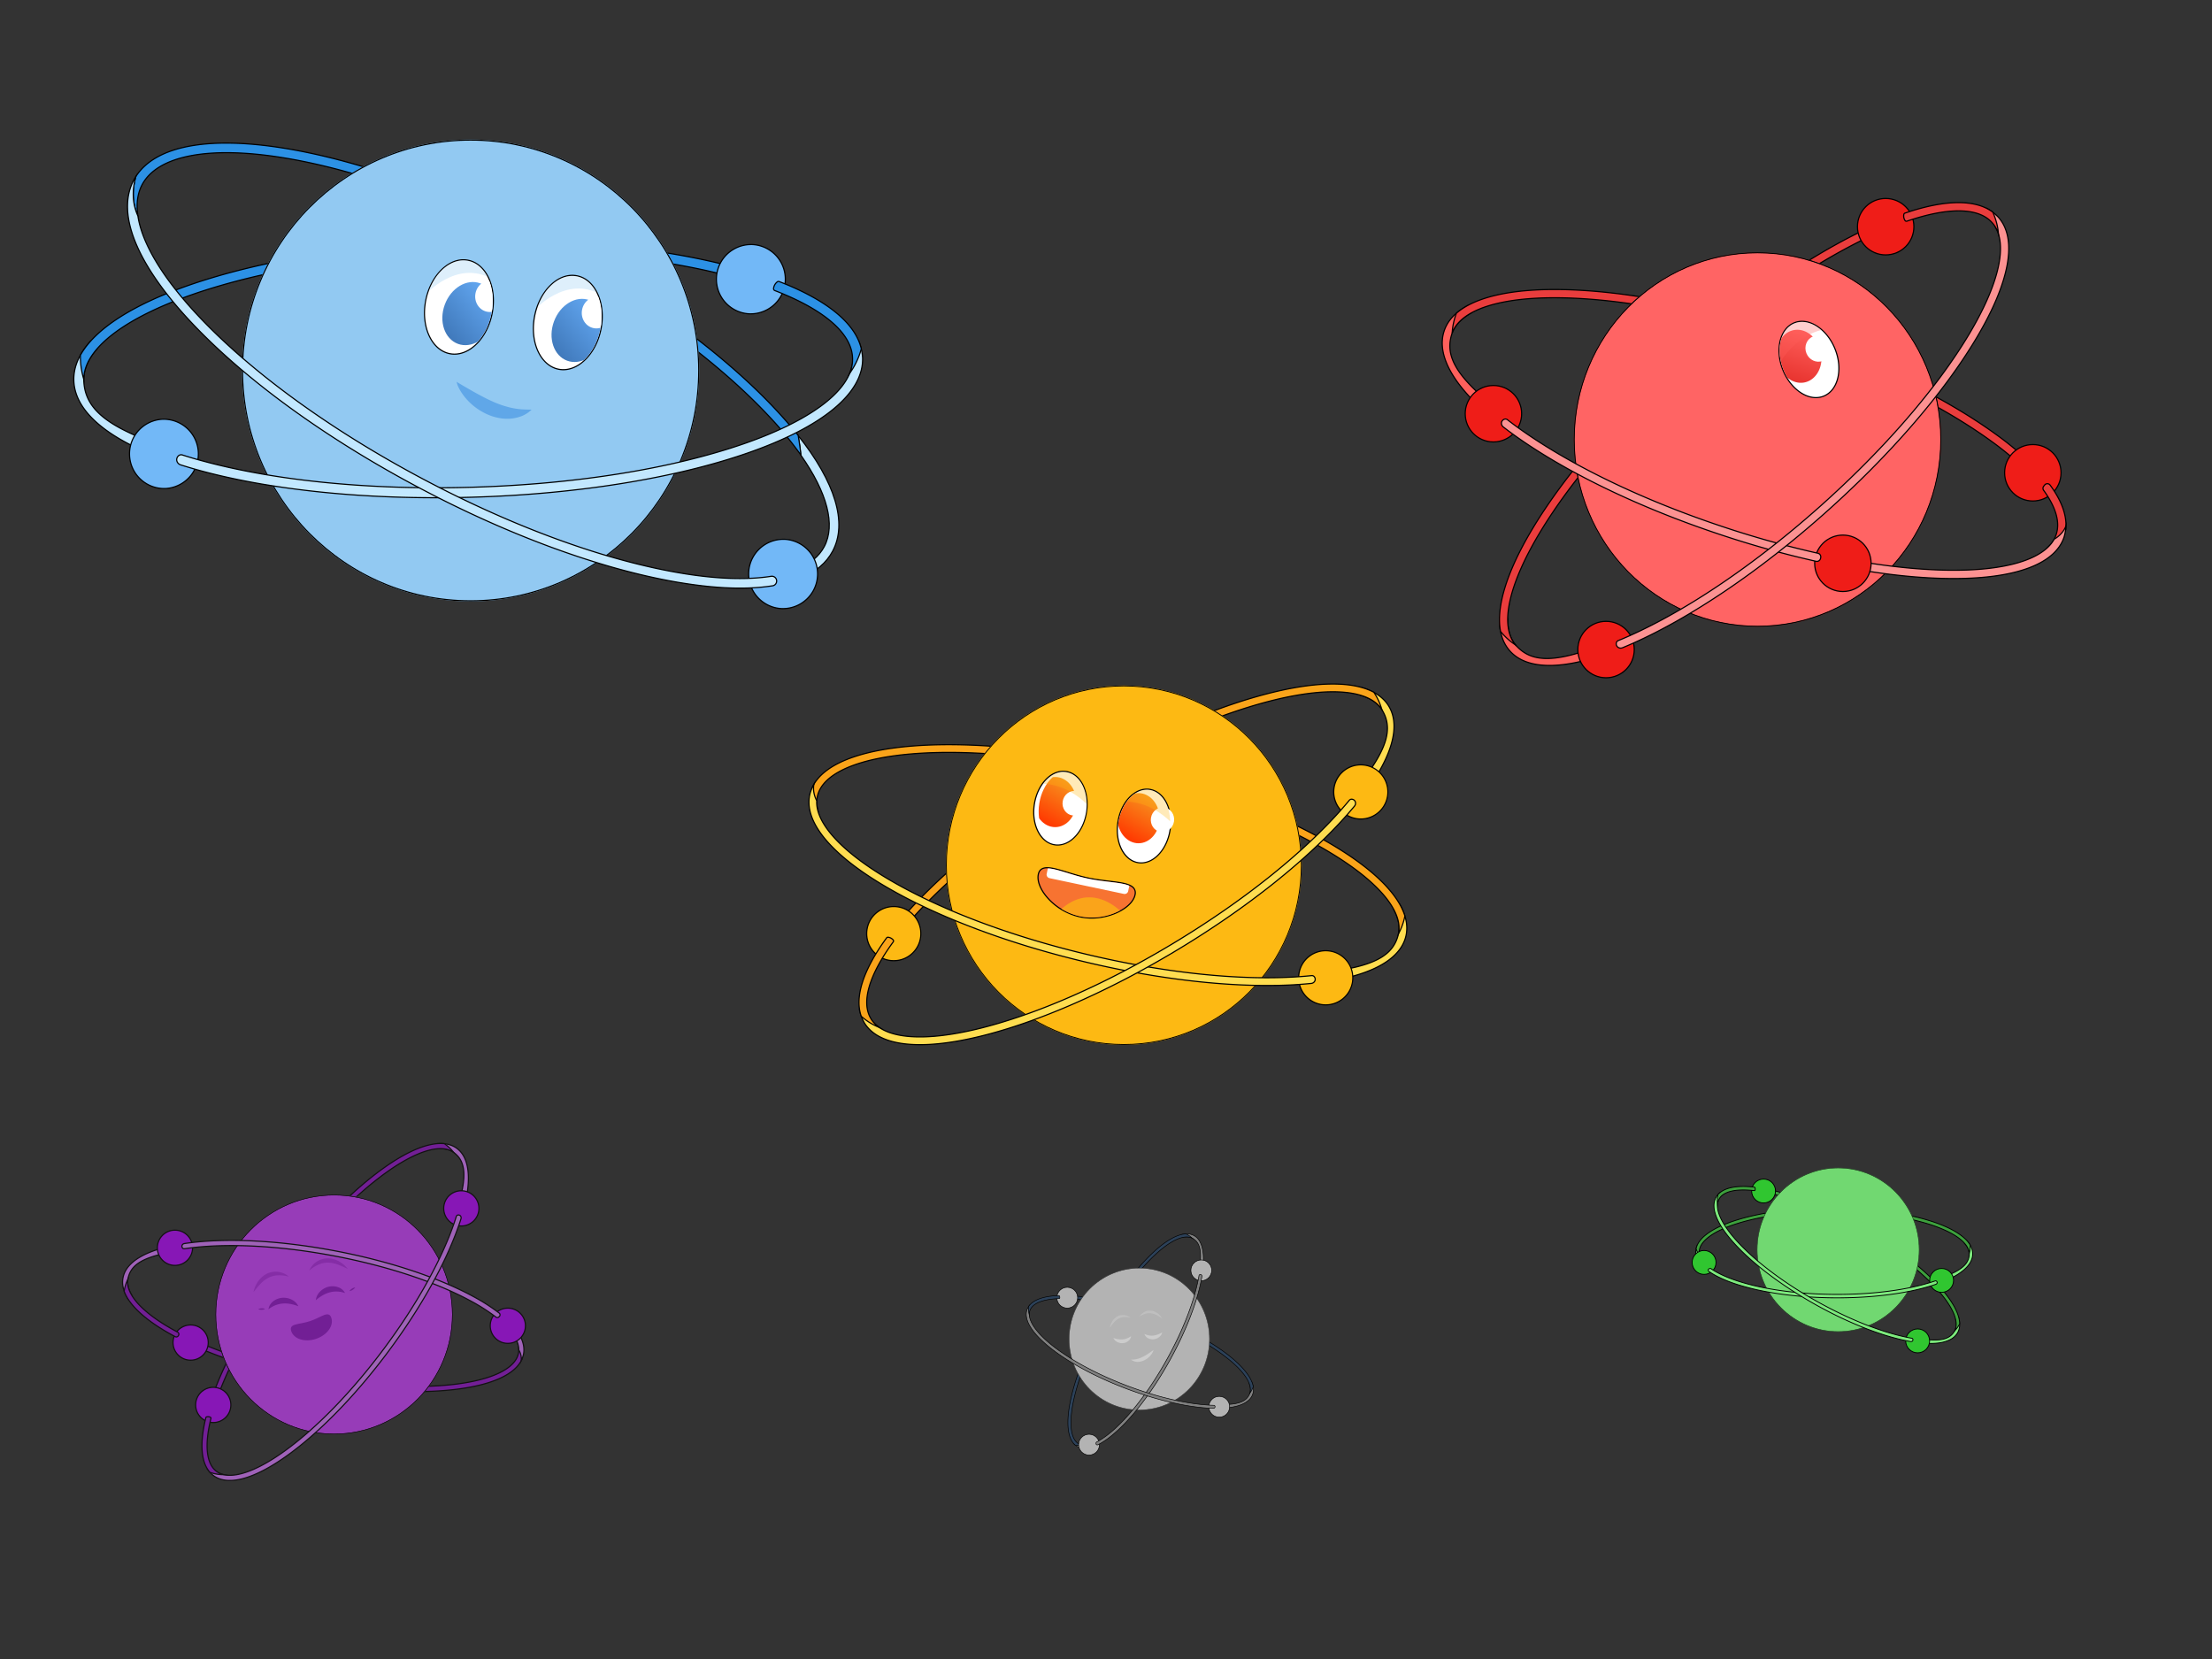 <svg xmlns="http://www.w3.org/2000/svg" xmlns:xlink="http://www.w3.org/1999/xlink" viewBox="0 0 1920 1440">
  <rect x="0" y="0" width="1920" height="1440" fill="#333333" stroke="none"/>
  <defs>
    <clipPath id="a">
      <ellipse cx="975.48" cy="751.01" rx="154.45" ry="155.98" fill="none"/>
    </clipPath>
    <clipPath id="b">
      <ellipse cx="992.99" cy="716.97" rx="31.69" ry="22.4" transform="translate(128.32 1584.39) rotate(-80.92)" fill="none"/>
    </clipPath>
    <linearGradient id="c" x1="977.75" y1="728.33" x2="998.7" y2="692.03" gradientUnits="userSpaceOnUse">
      <stop offset="0" stop-color="#ff3700"/>
      <stop offset="1" stop-color="#f7931e"/>
    </linearGradient>
    <clipPath id="d">
      <ellipse cx="920.49" cy="701.52" rx="31.69" ry="22.4" transform="matrix(0.16, -0.99, 0.99, 0.16, 82.52, 1499.79)" fill="none"/>
    </clipPath>
    <linearGradient id="e" x1="905.41" y1="714.33" x2="926.37" y2="678.03" xlink:href="#c"/>
    <clipPath id="f">
      <ellipse cx="1525.5" cy="381.51" rx="159.47" ry="162.47" fill="none"/>
    </clipPath>
    <linearGradient id="g" x1="964.21" y1="360.71" x2="999.41" y2="299.75" gradientTransform="translate(528 215.55) rotate(-12.75)" gradientUnits="userSpaceOnUse">
      <stop offset="0" stop-color="#db1b16"/>
      <stop offset="1" stop-color="#ff605c"/>
    </linearGradient>
    <clipPath id="h">
      <ellipse cx="1595.5" cy="1084.81" rx="70.49" ry="71.18" fill="none"/>
    </clipPath>
    <clipPath id="i">
      <ellipse cx="289.98" cy="1141.01" rx="102.97" ry="103.99" fill="none"/>
    </clipPath>
    <clipPath id="j">
      <ellipse cx="408.5" cy="321.55" rx="198.46" ry="200.43" fill="none"/>
    </clipPath>
    <clipPath id="k">
      <ellipse cx="398.35" cy="266.39" rx="40.82" ry="28.85" transform="translate(60.17 605.92) rotate(-78.89)" fill="none"/>
    </clipPath>
    <linearGradient id="l" x1="383.13" y1="303.15" x2="409.87" y2="256.84" gradientTransform="translate(687.19 -124.28) rotate(90)" gradientUnits="userSpaceOnUse">
      <stop offset="0" stop-color="#4079bb"/>
      <stop offset="1" stop-color="#63a8f2"/>
    </linearGradient>
    <clipPath id="m">
      <ellipse cx="492.85" cy="279.94" rx="40.82" ry="28.85" transform="translate(123.15 709.58) rotate(-78.89)" fill="none"/>
    </clipPath>
    <linearGradient id="n" x1="477.13" y1="284.15" x2="503.87" y2="237.84" gradientTransform="translate(762.97 -203.67) rotate(90)" xlink:href="#l"/>
    <clipPath id="o">
      <ellipse cx="425.5" cy="257.1" rx="13.78" ry="12.98" transform="translate(91.2 625.05) rotate(-78.89)" fill="none"/>
    </clipPath>
    <clipPath id="r">
      <ellipse cx="492.85" cy="279.94" rx="40.82" ry="28.85" transform="translate(123.15 709.58) rotate(-78.89)" fill="none"/>
    </clipPath>
    <clipPath id="s">
      <ellipse cx="988.91" cy="1162.3" rx="61.08" ry="61.69" fill="none"/>
    </clipPath>
  </defs>
  <title>landscape</title>
  <g style="isolation: isolate">
    <g>
      <g>
        <path d="M1180.88,603.44c8.82,2.6,15.21,6.92,18.83,12.92,9.5,15.73,5,33.83-21.26,66.54.89.21,3,3.18,3.53,4s-5.58,8.48-5.28,9.36a4.21,4.21,0,0,1,.22,2c29.77-36.36,39.92-66.42,28.54-85.28-4.69-7.76-12.75-13.18-23.83-16.22Z" fill="#ffdd50" stroke="#000" stroke-miterlimit="10"/>
        <path d="M1209.38,788.69c4.46,8,6,15.6,4.36,22.41-4.26,17.87-20.13,27.65-61.82,32.53.49.77-.1,4.37-.25,5.29s-9.93,2.13-10.33,3a4.4,4.4,0,0,1-1.22,1.55c46.72-5,75-19.35,80.15-40.78,2.1-8.82.16-18.34-5.61-28.28Z" fill="#ffdd50" stroke="#000" stroke-miterlimit="10"/>
        <path d="M791.05,798.09c34.14-38.79,85.85-80,145.61-116.07S1057,619.41,1107.23,607.3c47.88-11.54,81.4-8.33,92.21,8.61a53,53,0,0,0-6.93-15c-17.53-9.42-47.46-9.66-86.86-.15-50.88,12.28-112.12,39.09-172.45,75.49S820.6,754.36,786,793.65Z" fill="#faa41a" stroke="#000" stroke-miterlimit="10"/>
        <g>
          <path d="M775.79,833.83a23.46,23.46,0,0,1-23.13-27.57,23.47,23.47,0,1,1,23.13,27.57Z" fill="#fdb913"/>
          <path d="M775.75,787.38a23,23,0,1,1-13.14,4.15,22.93,22.93,0,0,1,13.14-4.15m0-1a24,24,0,1,0,19.67,10.24,23.84,23.84,0,0,0-19.67-10.24Z"/>
        </g>
        <path d="M705.06,683.45c9.21-19.83,40.54-32.55,89.43-36.07,52.2-3.76,118.7,3.18,187.24,19.53s131,40.2,175.88,67.12c34.76,20.86,55.93,42,61.82,61a53.43,53.43,0,0,1-5.57,15.53c4.18-19.65-17.48-45.45-59.7-70.8-44.3-26.6-106.1-50.15-174-66.35S846.51,650.36,795,654.07c-49.56,3.57-80.69,16.93-85.4,36.66a23.62,23.62,0,0,0-.21,10.52A51.58,51.58,0,0,1,705.06,683.45Z" fill="#faa41a" stroke="#000" stroke-miterlimit="10"/>
        <g>
          <path d="M1150.74,872.17a23.48,23.48,0,1,1,22.81-18,23.45,23.45,0,0,1-22.81,18Z" fill="#fdb913"/>
          <path d="M1150.7,825.72a23,23,0,1,1-22.33,17.64,22.92,22.92,0,0,1,22.33-17.64m0-1a24,24,0,1,0,5.58.66,23.89,23.89,0,0,0-5.58-.66Z"/>
        </g>
        <g clip-path="url(#a)">
          <ellipse cx="975.48" cy="751.01" rx="154.45" ry="155.98" fill="#fdb913"/>
          <ellipse cx="975.48" cy="751.01" rx="154.45" ry="155.98" fill="none" stroke="#000" stroke-miterlimit="10" stroke-width="1.49"/>
        </g>
        <path d="M708.91,695c-1,19.13,20.62,43.26,60.25,67,44.31,26.58,106.1,50.15,174,66.35s133.67,23.07,185.2,19.36c3.45-.25,6.82-.54,10.09-.88a2.61,2.61,0,0,1,2.47,1.15,3.4,3.4,0,0,1,.12,3.9,3.89,3.89,0,0,1-2.9,1.72c-3,.3-6.12.58-9.29.81-52.21,3.76-118.71-3.18-187.24-19.54s-131-40.19-175.89-67.12c-46-27.57-68.22-55.48-62.71-78.58a36.62,36.62,0,0,1,3.5-8.5S704.75,687.1,708.91,695Z" fill="#ffdd50" stroke="#000" stroke-miterlimit="10"/>
        <g>
          <path d="M1181.17,710.83a23.48,23.48,0,1,1,12.1-3.38,23.31,23.31,0,0,1-12.1,3.38Z" fill="#fdb913"/>
          <path d="M1181.12,664.38a23,23,0,1,1-11.84,3.31,22.95,22.95,0,0,1,11.84-3.31m0-1A24,24,0,1,0,1201.67,675a23.91,23.91,0,0,0-20.55-11.59Z"/>
        </g>
        <path d="M758.41,887.62c12.73,14.31,45,16.39,90,5.54,50.23-12.12,110.81-38.65,170.56-74.71s111.47-77.28,145.61-116.07q3.43-3.9,6.57-7.7a2.61,2.61,0,0,1,2.57-.92,3.41,3.41,0,0,1,2.82,2.7,3.88,3.88,0,0,1-.86,3.26c-1.94,2.34-4,4.7-6.06,7.09-34.58,39.29-86.85,81-147.18,117.38S900.83,887.41,850,899.69c-52.1,12.57-87.55,8.29-99.82-12a36.54,36.54,0,0,1-3.46-8.52S749.9,884.9,758.41,887.62Z" fill="#ffdd50" stroke="#000" stroke-miterlimit="10"/>
        <path d="M775.27,815.87a1.34,1.34,0,0,1,.06,1.68c-21,28.64-28,52.31-19.45,66.56a23.55,23.55,0,0,0,7.23,7.64,51.32,51.32,0,0,1-15.55-9.67c-5.94-16.66,1.71-40.17,22-68a1.3,1.3,0,0,1,1.14-.56A6.61,6.61,0,0,1,775.27,815.87Z" fill="#faa41a" stroke="#000" stroke-miterlimit="10"/>
        <g>
          <path d="M990.53,749a16.34,16.34,0,0,1-2.62-.21c-12.47-2-20.34-17.87-17.54-35.4C973,697.17,983.74,685,995.45,685a16.53,16.53,0,0,1,2.62.21c6.07,1,11.24,5.21,14.54,11.94s4.34,15,3,23.46C1013,736.77,1002.24,749,990.53,749Z" fill="#fff"/>
          <path d="M995.45,685.47a16.82,16.82,0,0,1,2.54.2c12.22,2,19.88,17.55,17.12,34.84-2.57,16.08-13.26,28-24.58,28a16.72,16.72,0,0,1-2.54-.2c-12.22-2-19.89-17.55-17.12-34.83,2.57-16.09,13.26-28,24.58-28m0-1c-12,0-23,12.39-25.57,28.81-1.37,8.56-.29,17,3,23.76s8.68,11.22,14.92,12.21a16.3,16.3,0,0,0,2.7.22c12,0,22.94-12.39,25.57-28.81,1.36-8.56.29-17-3-23.76s-8.68-11.22-14.91-12.21a16.3,16.3,0,0,0-2.7-.22Z"/>
        </g>
        <g clip-path="url(#b)">
          <ellipse cx="988.22" cy="710.18" rx="18.3" ry="21.76" fill="url(#c)"/>
        </g>
        <ellipse cx="1005" cy="712.45" rx="10.7" ry="10.08" transform="matrix(0.16, -0.99, 0.99, 0.16, 142.9, 1592.45)" fill="#fff"/>
        <g>
          <path d="M918,733.52a16.53,16.53,0,0,1-2.62-.21c-12.47-2-20.34-17.88-17.53-35.41,2.58-16.18,13.36-28.38,25.07-28.38a16.43,16.43,0,0,1,2.62.21c12.47,2,20.34,17.87,17.54,35.4-2.59,16.18-13.37,28.39-25.08,28.39Z" fill="#fff"/>
          <path d="M923,670a16.82,16.82,0,0,1,2.54.2c12.22,1.95,19.88,17.55,17.12,34.83C940,721.14,929.35,733,918,733a15.64,15.64,0,0,1-2.54-.21c-12.22-1.95-19.88-17.54-17.12-34.83,2.57-16.08,13.26-28,24.58-28m0-1c-12,0-22.94,12.38-25.57,28.81-1.37,8.56-.29,17,3,23.76s8.67,11.22,14.91,12.21a17.46,17.46,0,0,0,2.7.22c12,0,23-12.39,25.57-28.81,1.37-8.56.29-17-3-23.76s-8.68-11.22-14.92-12.22A17.44,17.44,0,0,0,923,669Z"/>
        </g>
        <g clip-path="url(#d)">
          <ellipse cx="915.89" cy="696.18" rx="18.3" ry="21.76" fill="url(#e)"/>
        </g>
        <ellipse cx="932.33" cy="697.16" rx="10.7" ry="10.08" transform="translate(96.8 1507.81) rotate(-80.92)" fill="#fff"/>
        <path d="M978,695.82c5.28-7.24,12.64-11.33,20-10.15,10.39,1.66,17.48,13.2,17.67,27.24C1008.62,706.2,995.29,696.23,978,695.82Z" fill="#fdb913" opacity="0.3" style="mix-blend-mode: multiply"/>
        <path d="M905.49,680.33c5.27-7.21,12.62-11.29,20-10.11,10.48,1.68,17.6,13.38,17.68,27.57C936.29,691.14,922.94,680.9,905.49,680.33Z" fill="#fdb913" opacity="0.3" style="mix-blend-mode: multiply"/>
        <g>
          <path d="M947.56,796.9a49.43,49.43,0,0,1-10.29-1.07A53,53,0,0,1,910,780.23C903.25,772.9,900,765,901.23,759c.82-3.87,3.35-5.75,7.74-5.75s10.6,1.88,17.71,4.07c5.36,1.64,11.43,3.5,17.74,4.84s12.61,2.1,18.17,2.77c10.49,1.26,18.77,2.26,21.68,6.33a6.65,6.65,0,0,1,.9,5.53C982.9,787.49,965.33,796.9,947.56,796.9Z" fill="#f77331"/>
          <path d="M909,753.72c7.75,0,20.73,5.8,35.34,8.9,21.89,4.64,42.87,2.24,40.37,14-2.11,10-18.79,19.74-37.11,19.74a49.2,49.2,0,0,1-10.19-1.06c-21.89-4.63-38.16-24.48-35.66-36.27.83-3.91,3.39-5.35,7.25-5.35m0-1v0h0c-4.66,0-7.35,2-8.23,6.14-1.3,6.15,2,14.26,8.93,21.71a53.44,53.44,0,0,0,27.5,15.75,50.34,50.34,0,0,0,10.4,1.08c18,0,35.77-9.6,38.09-20.54a7.18,7.18,0,0,0-1-5.92c-3-4.25-11.42-5.26-22-6.54-5.55-.67-11.84-1.43-18.13-2.76s-12.35-3.19-17.69-4.83c-7.15-2.2-13.32-4.09-17.86-4.09Z"/>
        </g>
        <path d="M921.45,788.91a50.4,50.4,0,0,0,15.93,6.43,52.06,52.06,0,0,0,34.65-5C965.39,784.27,944.45,768.73,921.45,788.91Z" fill="#faa41a"/>
        <path d="M979.27,773.44l.83-3.94a3.39,3.39,0,0,0,.07-.7c-7.11-3.12-21.28-3.09-35.86-6.18-14.21-3-26.87-8.58-34.69-8.89a3.27,3.27,0,0,0-.27.78l-.83,3.94a3.18,3.18,0,0,0,2.46,3.78l64.51,13.67A3.18,3.18,0,0,0,979.27,773.44Z" fill="#fff"/>
      </g>
      <g>
        <path d="M1308.69,536.94c-.14,9.8,2.22,17.68,7.19,23.27,13,14.65,32.83,15.85,74.47-.55-.07,1,2.3,4.06,2.91,4.85s10.4-3,11.19-2.41a4.82,4.82,0,0,0,1.93.84c-46.44,18.78-80.26,19.58-95.85,2-6.42-7.23-9.39-17.16-9-29.4Z" fill="#ff605c" stroke="#000" stroke-miterlimit="10"/>
        <path d="M1276.84,271.76c-8.55,4.77-14.19,10.77-16.55,17.86-6.18,18.59,2.7,36.36,37.74,64.21-.88.42-2.37,4-2.74,4.94s7.79,7.5,7.69,8.49a4.63,4.63,0,0,0,.23,2.09c-39.5-30.82-57.11-59.7-49.71-82,3-9.17,10.16-16.7,21-22.47Z" fill="#ff605c" stroke="#000" stroke-miterlimit="10"/>
        <path d="M1630.42,201.8c-50.3,22.46-108.66,62-164.31,111.44s-101.88,102.65-130.13,150c-26.93,45.08-34.3,80.23-20.47,96.6a57,57,0,0,1-13.06-11.8c-4-20.84,5.21-51.38,27.38-88.47,28.63-47.91,75.34-101.76,131.53-151.63S1576.55,218,1627.51,195.27Z" fill="#ea3d3d" stroke="#000" stroke-miterlimit="10"/>
        <circle cx="1636.76" cy="196.76" r="24.49" fill="#ef1d18" stroke="#000" stroke-miterlimit="10"/>
        <path d="M1758.68,408.21A265.87,265.87,0,0,0,1728,382.63c-44.61-32.32-108.08-63-178.7-86.51s-139.85-36.85-194.94-37.64c-52.51-.76-86.62,10.45-93.88,30.61a56.94,56.94,0,0,1,3.68-17.21c16-13.92,47.1-21.19,90.31-20.56,55.8.82,125.79,14.32,197.09,38S1687,344.1,1732.19,376.84a273.64,273.64,0,0,1,31.56,26.3Z" fill="#ea3d3d" stroke="#000" stroke-miterlimit="10"/>
        <circle cx="1764.48" cy="410.37" r="24.49" fill="#ef1d18" stroke="#000" stroke-miterlimit="10"/>
        <path d="M1773.93,422a3,3,0,0,0-.06,3.62c10.56,14.5,14.45,27.6,10.9,38.26a25,25,0,0,1-5.72,9.66A55.11,55.11,0,0,0,1793,459.77c1.4-11.59-3.23-24.69-13.52-38.72a3,3,0,0,0-4.72-.09Z" fill="#ea3d3d" stroke="#000" stroke-miterlimit="10"/>
        <circle cx="1296.28" cy="359.1" r="24.49" fill="#ef1d18" stroke="#000" stroke-miterlimit="10"/>
        <g clip-path="url(#f)">
          <ellipse cx="1525.5" cy="381.51" rx="159.47" ry="162.47" fill="#ff6464" stroke="#000" stroke-miterlimit="10"/>
          <ellipse cx="1525.5" cy="381.51" rx="159.47" ry="162.47" fill="none" stroke="#000" stroke-miterlimit="10" stroke-width="1.54"/>
        </g>
        <path d="M1591.62,490.47c35.71,7.22,69.35,11.23,99,11.66,57.13.84,93-11.93,101-36a39.2,39.2,0,0,0,1.6-9.67s-2,6.77-10.22,11.59c-9.88,17.88-43,27.62-92.26,26.9-29.39-.43-62.81-4.44-98.32-11.65Z" fill="#fc9292" stroke="#000" stroke-miterlimit="10"/>
        <circle cx="1599.61" cy="488.94" r="24.49" fill="#ef1d18" stroke="#000" stroke-miterlimit="10"/>
        <path d="M1580.18,484.78a3.25,3.25,0,0,1-3.86,2.43,855.18,855.18,0,0,1-82.8-23.09c-71.3-23.69-135.45-54.76-180.64-87.5q-4.14-3-8-6a4.14,4.14,0,0,1-1.64-3.3,3.64,3.64,0,0,1,2.3-3.33,2.8,2.8,0,0,1,2.9.34q4.15,3.22,8.63,6.47c44.62,32.32,108.08,63.05,178.7,86.51a849.23,849.23,0,0,0,82.12,22.9,3.25,3.25,0,0,1,2.45,3.91Z" fill="#fc9292" stroke="#000" stroke-miterlimit="10"/>
        <circle cx="1394.04" cy="563.81" r="24.49" fill="#ef1d18" stroke="#000" stroke-miterlimit="10"/>
        <path d="M1731.92,197c10.53,17.5,2.4,51-22.88,93.33-28.26,47.3-74.48,100.55-130.13,150s-114,89-164.32,111.44q-5,2.25-9.92,4.24a2.8,2.8,0,0,0-1.75,2.33,3.64,3.64,0,0,0,1.85,3.72,4.13,4.13,0,0,0,3.6.16q4.49-1.85,9.14-3.92c51-22.75,110-62.74,166.15-112.62S1686.55,341.87,1715.18,294c29.32-49,36.2-86.49,19.39-105.43a39.22,39.22,0,0,0-7.57-6.22S1731.85,187.43,1731.92,197Z" fill="#fc9292" stroke="#000" stroke-miterlimit="10"/>
        <path d="M1653.53,191.37a1.43,1.43,0,0,0,1.69.6c35.8-12.26,62.14-12,73.92,1.3a25.16,25.16,0,0,1,5.5,9.78,55.29,55.29,0,0,0-4.92-18.9c-15.08-11.33-41.44-11-76.24.84a1.45,1.45,0,0,0-.93,1A7.06,7.06,0,0,0,1653.53,191.37Z" fill="#ea3d3d" stroke="#000" stroke-miterlimit="10"/>
        <g>
          <g>
            <path d="M1576.2,345.12c-11.21,0-23-9.89-28.67-24-3.4-8.48-4.25-17.39-2.41-25.09s6.22-13.38,12.3-15.81a17.88,17.88,0,0,1,6.71-1.28c11.21,0,23,9.89,28.67,24.05,7,17.55,2.6,35.9-9.89,40.9A18.07,18.07,0,0,1,1576.2,345.12Z" fill="#fff"/>
            <path d="M1564.13,279.4c10.8,0,22.46,9.37,28.21,23.73,6.94,17.33,2.63,35.35-9.61,40.25a17.49,17.49,0,0,1-6.53,1.24c-10.8,0-22.46-9.37-28.21-23.73-6.94-17.32-2.63-35.35,9.61-40.25a17.49,17.49,0,0,1,6.53-1.24m0-1v0h0a18.48,18.48,0,0,0-6.9,1.31c-12.74,5.1-17.3,23.74-10.17,41.55,5.75,14.34,17.73,24.36,29.14,24.36a18.52,18.52,0,0,0,6.9-1.31c6.23-2.5,10.71-8.24,12.6-16.16s1-16.82-2.43-25.39c-5.75-14.34-17.73-24.36-29.14-24.36Z"/>
          </g>
          <path d="M1580.35,305c-2.83-12.49-13.51-20.72-23.87-18.37a17,17,0,0,0-10.13,6.94c-2.61,7.71-2.25,17.65,1.64,27.37a46.52,46.52,0,0,0,3.41,6.85c4.42,3.64,9.91,5.3,15.31,4.07C1577.07,329.47,1583.17,317.45,1580.35,305Z" fill="url(#g)"/>
          <ellipse cx="1577.91" cy="302.56" rx="10.74" ry="11.41" transform="translate(0.61 608.26) rotate(-21.82)" fill="#fff"/>
          <path d="M1580.78,286.45c-7.18-6.26-15.78-8.77-23.18-5.81-10.5,4.2-15.15,18.05-11.9,32.83C1551.29,304.94,1562.77,291.15,1580.78,286.45Z" fill="#ff605c" opacity="0.3" style="mix-blend-mode: multiply"/>
          <g style="mix-blend-mode: multiply">
            <path d="M1509.4,341.11a77.32,77.32,0,0,0-11.13,3.81,49.83,49.83,0,0,0-8.84,4.92,41.32,41.32,0,0,0-7.3,6.7,45.4,45.4,0,0,0-6.29,9.68c-2.24-4-2.15-9-.65-13.38a22.93,22.93,0,0,1,8.44-11.15,24.29,24.29,0,0,1,13.07-4.45C1501.25,337.09,1505.92,338.18,1509.4,341.11Z" fill="#ff6464"/>
          </g>
          <g style="mix-blend-mode: multiply">
            <path d="M1469.35,367.69a8.41,8.41,0,0,1-2,1.48,12.74,12.74,0,0,1-2.18.95,12.9,12.9,0,0,1-2.31.53,8.31,8.31,0,0,1-2.49,0,8.2,8.2,0,0,1,2-1.49,12,12,0,0,1,2.18-.94,12.93,12.93,0,0,1,2.31-.54A8.66,8.66,0,0,1,1469.35,367.69Z" fill="#ff6464"/>
          </g>
          <g style="mix-blend-mode: multiply">
            <path d="M1472.9,370.6a7.16,7.16,0,0,1-.32,2.27,11.45,11.45,0,0,1-.82,2,11.74,11.74,0,0,1-1.2,1.8,7.05,7.05,0,0,1-1.71,1.53,7.2,7.2,0,0,1,.32-2.27,10.7,10.7,0,0,1,2-3.8A7.05,7.05,0,0,1,1472.9,370.6Z" fill="#ff6464"/>
          </g>
          <path d="M1589.64,361.57a30.47,30.47,0,0,1-9,4.67,55.66,55.66,0,0,1-10,2.4,54.8,54.8,0,0,1-10.15.52l-2.39-.1-1.3,2.33-1.37,2.49c-.54.78-1.06,1.57-1.58,2.37s-1.21,1.48-1.79,2.23l-2,2.11a41.34,41.34,0,0,1-9.42,6.92,43.36,43.36,0,0,1-23.87,5,26,26,0,0,0,6.12,2.33c0,.13,0,.25,0,.37-.63,7.17.74,16.51,7.73,20.39a11.44,11.44,0,0,0,14.13-2.94c1.86-2.42,2.64-5.48,3.32-8.45a100.48,100.48,0,0,0,1.92-14.05,37.42,37.42,0,0,0,5.35-4l2.56-2.49c.78-.9,1.53-1.83,2.29-2.75s1.37-2,2-3l.52-1a46.92,46.92,0,0,0,9.3-1.21,45.71,45.71,0,0,0,11-4.12,28.06,28.06,0,0,0,9.21-7.6,16.87,16.87,0,0,0,2.78-5.31,11.59,11.59,0,0,0,.33-5.77A15.06,15.06,0,0,1,1589.64,361.57Z" fill="#ff6464" style="mix-blend-mode: multiply"/>
        </g>
      </g>
      <g>
        <path d="M1478.61,1099.86c-4.45-4.2-6.76-8.67-6.72-13.27a16.46,16.46,0,0,1,.68-4.1,9.53,9.53,0,0,0,2.52,6c.59,3.32,2.77,6.63,6.38,9.81Z" fill="#7dea7d" stroke="#000" stroke-miterlimit="10" stroke-width="0.75"/>
        <path d="M1697.42,1145c.95,4,.68,7.53-.87,10.29-4.06,7.24-12.17,9.54-30.9,6.51a6.69,6.69,0,0,1-.76,2.27c-.18.37-4.58-.3-4.86,0a2,2,0,0,1-.72.52c20.94,3.58,35,.86,39.89-7.83,2-3.57,2.33-8,1-13Z" fill="#7dea7d" stroke="#000" stroke-miterlimit="10" stroke-width="0.75"/>
        <path d="M1705.05,1079c2.78,3.09,4.23,6.26,4.2,9.43-.06,8.31-6.06,14.23-23.92,20.61a6.86,6.86,0,0,1,.42,2.35c0,.42-4.16,1.95-4.25,2.36a1.89,1.89,0,0,1-.38.81c20.07-7,31.09-16.15,31.17-26.1,0-4.1-1.8-8.1-5.35-11.89Z" fill="#7dea7d" stroke="#000" stroke-miterlimit="10" stroke-width="0.75"/>
        <path d="M1533.85,1035.3c22.87,4.76,50.62,15.87,78.14,31.3s51.48,33.31,67.46,50.35c15.23,16.24,21.46,30.13,17.22,38.16A24.15,24.15,0,0,0,1701,1149c-.21-9-6.81-20.81-19.34-34.17-16.2-17.25-40.41-35.33-68.2-50.91s-55.84-26.81-79-31.63Z" fill="#3da03d" stroke="#000" stroke-miterlimit="10" stroke-width="0.75"/>
        <path d="M1472.22,1083.84c2-9.67,14.55-18.46,35.73-25,22.61-7,52.61-10.65,84.46-10.41s61.79,4.41,84.29,11.71c17.43,5.66,28.9,12.83,33.43,20.61a24.22,24.22,0,0,1-.88,7.41c-.15-9.09-12.31-18.25-33.48-25.13-22.22-7.22-51.83-11.32-83.38-11.56s-61.22,3.4-83.55,10.27c-21.47,6.6-33.83,15.65-33.9,24.82a10.61,10.61,0,0,0,1,4.65A23.17,23.17,0,0,1,1472.22,1083.84Z" fill="#3da03d" stroke="#000" stroke-miterlimit="10" stroke-width="0.75"/>
        <circle cx="1530.77" cy="1033.79" r="10.38" fill="#30c630" stroke="#000" stroke-miterlimit="10" stroke-width="0.75"/>
        <circle cx="1685.31" cy="1111.38" r="10.38" fill="#30c630" stroke="#000" stroke-miterlimit="10" stroke-width="0.75"/>
        <circle cx="1479.13" cy="1095.79" r="10.38" fill="#30c630" stroke="#000" stroke-miterlimit="10" stroke-width="0.75"/>
        <g clip-path="url(#h)">
          <g>
            <path d="M1595.44,1156.51a70.59,70.59,0,0,1-33.39-8.47c-34.52-18.63-47.61-62.14-29.16-97a70.51,70.51,0,0,1,96.06-29.45c34.52,18.62,47.6,62.14,29.16,97A70.82,70.82,0,0,1,1595.44,1156.51Z" fill="#71d871"/>
            <path d="M1595.56,1013.61a69.56,69.56,0,0,1,33.15,8.42c34.34,18.52,47.3,61.65,29,96.33a70.37,70.37,0,0,1-62.23,37.65,69.54,69.54,0,0,1-33.15-8.41c-34.34-18.53-47.3-61.65-29-96.33a70.38,70.38,0,0,1,62.23-37.66m0-1h0a71.35,71.35,0,0,0-63.11,38.19c-18.57,35.11-5.4,78.92,29.36,97.68a71,71,0,0,0,96.74-29.66c18.57-35.1,5.4-78.92-29.36-97.67a71,71,0,0,0-33.63-8.54Z"/>
          </g>
          <ellipse cx="1595.5" cy="1084.81" rx="70.49" ry="71.18" fill="none" stroke="#000" stroke-miterlimit="10" stroke-width="0.68"/>
        </g>
        <path d="M1483.89,1101.13a1.26,1.26,0,0,1,1.27.09c5.65,3.91,13.5,7.56,23.27,10.73,22.22,7.21,51.83,11.32,83.38,11.56s61.22-3.4,83.55-10.27c1.49-.46,3-.93,4.35-1.41a1.19,1.19,0,0,1,1.22.26,1.55,1.55,0,0,1,.44,1.7,1.76,1.76,0,0,1-1.11,1c-1.3.44-2.63.88-4,1.3-22.62,7-52.61,10.65-84.46,10.41s-61.79-4.41-84.3-11.71c-10.2-3.31-18.36-7.13-24.29-11.28a1.27,1.27,0,0,1,.17-2.17Z" fill="#7dea7d" stroke="#000" stroke-miterlimit="10" stroke-width="0.75"/>
        <circle cx="1664.5" cy="1163.88" r="10.38" fill="#30c630" stroke="#000" stroke-miterlimit="10" stroke-width="0.75"/>
        <path d="M1491.37,1042.47c-2.78,8.2,3.62,21.36,17.92,36.6,16,17,39.94,34.91,67.46,50.34s55.27,26.55,78.14,31.3c1.53.32,3,.61,4.49.86a1.19,1.19,0,0,1,.94.81,1.56,1.56,0,0,1-.43,1.71,1.79,1.79,0,0,1-1.48.39c-1.35-.24-2.73-.51-4.14-.8-23.16-4.81-51.22-16-79-31.62s-52-33.66-68.2-50.92c-16.57-17.66-22.81-32.55-17.56-41.91a16.51,16.51,0,0,1,2.57-3.27A9.6,9.6,0,0,0,1491.37,1042.47Z" fill="#7dea7d" stroke="#000" stroke-miterlimit="10" stroke-width="0.75"/>
        <path d="M1523.34,1033.07a.61.61,0,0,1-.65.4c-15.94-1.84-26.82.66-30.5,7.23a10.62,10.62,0,0,0-1.39,4.54,23.27,23.27,0,0,1,.32-8.27c5.23-6.06,16.17-8.3,31.66-6.54a.59.59,0,0,1,.47.32A3,3,0,0,1,1523.34,1033.07Z" fill="#3da03d" stroke="#000" stroke-miterlimit="10" stroke-width="0.75"/>
        <g style="mix-blend-mode: multiply">
          <path d="M1595,1086.61a9.91,9.91,0,0,1-2.81,2c-.51.26-1,.48-1.57.7s-1.08.38-1.63.56a19,19,0,0,1-6.9.68,15.21,15.21,0,0,1-6.76-2.14,11.12,11.12,0,0,1-4.46-5.34,29.33,29.33,0,0,0,5.72,2.7,27.78,27.78,0,0,0,5.82,1.07,51.36,51.36,0,0,0,6.11.15C1590.65,1086.92,1592.78,1086.86,1595,1086.61Z" fill="#71d871"/>
        </g>
        <g opacity="0.5" style="mix-blend-mode: multiply">
          <path d="M1600.55,1050.89a11.74,11.74,0,0,1,6.6-1.33,12.12,12.12,0,0,1,6.53,2.57,14.48,14.48,0,0,1,4,5.64,26.12,26.12,0,0,1,1,3.25,31.74,31.74,0,0,1,.27,3.34c-.55-1-1-2-1.43-2.95l-.77-1.4a15.05,15.05,0,0,0-.76-1.37,19.37,19.37,0,0,0-3.88-4.57,13.78,13.78,0,0,0-5.27-2.6A22,22,0,0,0,1600.55,1050.89Z" fill="#71d871"/>
        </g>
        <g opacity="0.5" style="mix-blend-mode: multiply">
          <path d="M1592.31,1047.07a21.79,21.79,0,0,0-5.08-3.77,14,14,0,0,0-5.67-1.59,19.81,19.81,0,0,0-5.94.83,13.47,13.47,0,0,0-1.47.51l-1.51.53c-1,.43-2,.88-3,1.25a31.19,31.19,0,0,1,2.42-2.31,24.74,24.74,0,0,1,2.88-1.78,14.38,14.38,0,0,1,6.79-1.5,12,12,0,0,1,6.57,2.43A11.71,11.71,0,0,1,1592.31,1047.07Z" fill="#71d871"/>
        </g>
        <g style="mix-blend-mode: multiply">
          <path d="M1567.2,1055.45a28.09,28.09,0,0,0,3.46,3.56,18.9,18.9,0,0,0,3.64,2.45,15.58,15.58,0,0,0,4.06,1.39,17.74,17.74,0,0,0,4.88.26,7.23,7.23,0,0,1-4.9,2.67,9.86,9.86,0,0,1-5.73-1,10.55,10.55,0,0,1-4.21-3.92A8.2,8.2,0,0,1,1567.2,1055.45Z" fill="#71d871"/>
        </g>
        <g style="mix-blend-mode: multiply">
          <path d="M1611.61,1076.22a8.13,8.13,0,0,1-5,2.38,10.38,10.38,0,0,1-5.68-.89,9.76,9.76,0,0,1-4.32-3.89,7.2,7.2,0,0,1-.91-5.51,17.38,17.38,0,0,0,3.2,3.68,15.68,15.68,0,0,0,3.6,2.35,18.86,18.86,0,0,0,4.17,1.35A28.77,28.77,0,0,0,1611.61,1076.22Z" fill="#71d871"/>
        </g>
      </g>
      <g opacity="0.65">
        <g>
          <path d="M379.14,997.21c6.08-.62,11.11.43,14.85,3.22,9.81,7.31,11.62,19.58,3.65,46.35.6-.09,2.64,1.21,3.16,1.55s-1.3,6.63-.89,7.09a2.9,2.9,0,0,1,.62,1.16c9.2-29.9,7.89-51-3.87-59.73-4.84-3.61-11.17-4.92-18.77-4Z" fill="#d87bff" stroke="#000" stroke-miterlimit="10"/>
          <path d="M159,1163.75c29.79,14.68,68.69,27,110.76,35,46.07,8.79,90.5,11.37,125.1,7.28,32.4-3.83,52.84-13.25,58.36-26.71a34.32,34.32,0,0,0-3.41-11.71,15.57,15.57,0,0,1,.18,7c-2.53,13.26-22.81,23.1-55.66,27-34.16,4-78.1,1.48-123.73-7.22-41.37-7.89-79.59-19.94-108.92-34.29Z" fill="#9414c9" stroke="#000" stroke-miterlimit="10"/>
          <path d="M114.69,1124.75c-3.21-5.21-4.46-10.19-3.59-14.77,2.29-12,12.54-19,40.11-23.51-.35-.5-.06-2.92,0-3.53s6.53-1.72,6.78-2.29a3,3,0,0,1,.76-1.07c-30.91,4.78-49.3,15.16-52,29.56-1.13,5.93.46,12.2,4.6,18.63Z" fill="#d87bff" stroke="#000" stroke-miterlimit="10"/>
          <circle cx="165.47" cy="1165.34" r="15.29" fill="#b408fc" stroke="#000" stroke-miterlimit="10"/>
          <path d="M187.9,1215.25c11.28-32.49,32.77-70.91,60.52-108.16s58.39-68.86,86.3-89c26.6-19.16,48.07-25.62,59-17.89a35.1,35.1,0,0,0-8-7.49c-13.17-1.4-31.67,6-53.56,21.76-28.26,20.37-59.26,52.3-87.27,89.92s-49.74,76.45-61.16,109.37Z" fill="#9414c9" stroke="#000" stroke-miterlimit="10"/>
          <circle cx="185.1" cy="1219.47" r="15.29" fill="#b408fc" stroke="#000" stroke-miterlimit="10"/>
          <path d="M154.7,1159.57a2,2,0,0,1-2.62.64l-1.31-.7c-23.74-12.8-38.46-26.23-43-38.69a35.28,35.28,0,0,1,3.23-10.5c-2.18,13.2,13,29.69,41.86,45.26.44.24.88.48,1.33.71a2,2,0,0,1,.71,2.91Z" fill="#9414c9" stroke="#000" stroke-miterlimit="10"/>
          <circle cx="151.86" cy="1083.06" r="15.29" fill="#b408fc" stroke="#000" stroke-miterlimit="10"/>
          <g clip-path="url(#i)">
            <ellipse cx="289.98" cy="1141.01" rx="102.97" ry="103.99" fill="#cd41ff" stroke="#000" stroke-miterlimit="10"/>
            <ellipse cx="289.98" cy="1141.01" rx="102.97" ry="103.99" fill="none" stroke="#000" stroke-miterlimit="10" stroke-width="0.99"/>
          </g>
          <g opacity="0.5" style="mix-blend-mode: multiply">
            <path d="M268.36,1102.89a17.36,17.36,0,0,1,6.34-7.66,17.61,17.61,0,0,1,9.9-3,19.93,19.93,0,0,1,5.17.74,22.33,22.33,0,0,1,4.7,2,24.3,24.3,0,0,1,7.44,6.51,85.27,85.27,0,0,0-8.67-3.84,34.51,34.51,0,0,0-4.32-1.23,24.57,24.57,0,0,0-4.33-.45,20.22,20.22,0,0,0-8.44,1.86A32,32,0,0,0,268.36,1102.89Z" fill="#9414c9"/>
          </g>
          <g opacity="0.5" style="mix-blend-mode: multiply">
            <path d="M250.75,1108.11a32.16,32.16,0,0,0-9.24-1.13,20.36,20.36,0,0,0-8.39,2.07,25.05,25.05,0,0,0-3.69,2.32,33.52,33.52,0,0,0-3.33,3,86.21,86.21,0,0,0-6.08,7.27,24.43,24.43,0,0,1,3.79-9.13,22.21,22.21,0,0,1,3.33-3.87,20.35,20.35,0,0,1,4.31-3,17.65,17.65,0,0,1,10.23-1.65A17.32,17.32,0,0,1,250.75,1108.11Z" fill="#9414c9"/>
          </g>
          <path d="M440,1145.42c11.19,10.38,16.21,20.63,14.42,30a24.7,24.7,0,0,1-2.07,5.76,14.11,14.11,0,0,0-2.05-9.43c0-7.18-4.73-15.19-13.72-23.42" fill="#d87bff" stroke="#000" stroke-miterlimit="10"/>
          <circle cx="440.8" cy="1150.75" r="15.29" fill="#b408fc" stroke="#000" stroke-miterlimit="10"/>
          <path d="M433.44,1142.66a1.94,1.94,0,0,0-.16-2.93,167,167,0,0,0-22.95-14.63c-30.67-16.54-72.93-30.48-119-39.26s-90.49-11.37-125.09-7.28c-2.12.25-4.17.53-6.18.83a2.52,2.52,0,0,0-1.86,1.24,2.27,2.27,0,0,0,.21,2.58,1.77,1.77,0,0,0,1.71.68c2.15-.33,4.37-.62,6.64-.89,34.16-4,78.1-1.48,123.74,7.22s87.44,22.49,117.71,38.81a162.83,162.83,0,0,1,22.26,14.19,1.92,1.92,0,0,0,2.52-.13Z" fill="#d87bff" stroke="#000" stroke-miterlimit="10"/>
          <circle cx="400.42" cy="1048.85" r="15.29" fill="#b408fc" stroke="#000" stroke-miterlimit="10"/>
          <path d="M190.32,1278.64c11.45,5.61,31.87-1.24,56.83-19.22,27.9-20.11,58.55-51.71,86.3-89s49.24-75.67,60.52-108.16q1.13-3.27,2.1-6.4a1.75,1.75,0,0,1,1.36-1.21,2.28,2.28,0,0,1,2.42,1,2.58,2.58,0,0,1,.28,2.23q-.9,2.9-1.94,5.89c-11.43,32.92-33.14,71.76-61.16,109.37s-59,69.55-87.27,89.92c-28.94,20.86-51.86,27.14-64.54,17.7a24.25,24.25,0,0,1-4.28-4.38A14.11,14.11,0,0,0,190.32,1278.64Z" fill="#d87bff" stroke="#000" stroke-miterlimit="10"/>
          <path d="M182.65,1230.18a.89.89,0,0,1,.46,1c-5.71,22.92-4.12,39.29,4.77,45.91a15.54,15.54,0,0,0,6.37,2.89,34.39,34.39,0,0,1-12-2c-7.86-8.78-9.06-25.19-3.56-47.47a.89.89,0,0,1,.56-.63A4.41,4.41,0,0,1,182.65,1230.18Z" fill="#9414c9" stroke="#000" stroke-miterlimit="10"/>
          <path d="M252.77,1155.43c-2.28-6.89,6.81-5.55,16.43-8.74s16.11-9.7,18.39-2.81-3.66,15-13.27,18.24S255.05,1162.31,252.77,1155.43Z" fill="#9414c9" style="mix-blend-mode: multiply"/>
          <g style="mix-blend-mode: multiply">
            <path d="M274.12,1128.6a12.22,12.22,0,0,1,3.46-7.29,15.65,15.65,0,0,1,7.18-4.33,14.51,14.51,0,0,1,8.46.21,10.79,10.79,0,0,1,6.3,5.13,24.38,24.38,0,0,0-7.06-1.27,22.13,22.13,0,0,0-6.39.75,25.9,25.9,0,0,0-6,2.55A38.32,38.32,0,0,0,274.12,1128.6Z" fill="#9414c9"/>
          </g>
          <g style="mix-blend-mode: multiply">
            <path d="M303.3,1120.63a7.28,7.28,0,0,1,5-3.17,6.39,6.39,0,0,1-2.16,2.11A6.63,6.63,0,0,1,303.3,1120.63Z" fill="#9414c9"/>
          </g>
          <g style="mix-blend-mode: multiply">
            <path d="M259,1133.82a39.05,39.05,0,0,0-7-2,25.9,25.9,0,0,0-6.53-.36,21.93,21.93,0,0,0-6.26,1.44,24.15,24.15,0,0,0-6.22,3.57,10.79,10.79,0,0,1,4.2-7,14.59,14.59,0,0,1,7.9-3,15.53,15.53,0,0,1,8.22,1.66A12.31,12.31,0,0,1,259,1133.82Z" fill="#9414c9"/>
          </g>
          <g style="mix-blend-mode: multiply">
            <path d="M230.09,1136.13a6.73,6.73,0,0,1-2.93.74,6.65,6.65,0,0,1-3-.5,6.39,6.39,0,0,1,2.92-.74A6.7,6.7,0,0,1,230.09,1136.13Z" fill="#9414c9"/>
          </g>
        </g>
      </g>
      <g>
        <path d="M84.12,302.9c-7.74,9-11.65,18.09-11.4,27.12.68,23.65,18.12,40.15,69.39,57.25-.82.85-1,5.54-1.06,6.74s11.95,5.3,12.23,6.46a5.73,5.73,0,0,0,1.14,2.27c-57.58-18.63-89.52-44.12-90.33-72.47-.34-11.68,4.62-23.17,14.5-34.18Z" fill="#c2e8ff" stroke="#000" stroke-miterlimit="10"/>
        <path d="M642,242.1c-64-18.23-148.74-26.84-238.59-24.26s-173.95,16-236.79,37.92c-59.9,20.87-94,47.7-93.88,73.58a68.74,68.74,0,0,1-2.94-21c12.42-22.42,44.68-43.53,94-60.69,63.66-22.15,148.68-35.79,239.39-38.4s176.36,6.13,241.2,24.59Z" fill="#2c91e5" stroke="#000" stroke-miterlimit="10"/>
        <path d="M692.76,378c.93,5.34,1.81,11.21,2.39,17.08,22.89,32.61,30.29,60.55,20.3,79.38C711,482.91,703,489.5,691.9,494.13c0,0-3.68,3.8,3.11,7.76,12.91-5.39,22.29-13.27,27.75-23.57C735.73,453.88,725.07,418.81,692.76,378Z" fill="#c2e8ff" stroke="#000" stroke-miterlimit="10"/>
        <g>
          <path d="M651.77,272.43l-1.17,0a30.09,30.09,0,0,1,1.13-60.15l1.18,0a30.09,30.09,0,0,1-1.14,60.15Z" fill="#72b8f7"/>
          <path d="M651.73,212.76l1.16,0a29.59,29.59,0,0,1-1.12,59.15l-1.16,0a29.59,29.59,0,0,1,1.12-59.15m0-1h0a30.59,30.59,0,0,0-1.15,61.15l1.19,0a30.59,30.59,0,0,0,1.16-61.15l-1.2,0Z"/>
        </g>
        <path d="M672.64,354.79C626,305.15,556,254.31,475.52,211.63s-161.79-72.13-229.07-83c-66.2-10.65-111.59-1.88-128.56,24.66-2.71,9.5-3.79,21.76,1.81,34.14-1.56-10.35-.39-19.51,3.67-27.16,13.38-25.21,57.76-33.77,121.77-23.47q3,.48,6,1c65.21,11.43,143.24,40.1,220.52,81.1,79.66,42.26,148.9,92.52,195,141.52a316.06,316.06,0,0,1,28.53,34.6c-.58-5.87-1.46-11.74-2.39-17.08Q683.81,366.66,672.64,354.79Z" fill="#2c91e5" stroke="#000" stroke-miterlimit="10"/>
        <g>
          <path d="M679.77,528.29l-1.18,0a30.09,30.09,0,0,1,1.14-60.15l1.17,0a30.09,30.09,0,0,1-1.13,60.15Z" fill="#72b8f7"/>
          <path d="M679.73,468.62l1.16,0a29.59,29.59,0,0,1-1.12,59.15l-1.16,0a29.59,29.59,0,0,1,1.12-59.15m0-1h0a30.59,30.59,0,0,0-1.16,61.15l1.2,0a30.59,30.59,0,0,0,1.15-61.15l-1.19,0Z"/>
        </g>
        <g clip-path="url(#j)">
          <ellipse cx="408.5" cy="321.55" rx="198.46" ry="200.43" fill="#92c9f2"/>
          <ellipse cx="408.5" cy="321.55" rx="198.46" ry="200.43" fill="none" stroke="#000" stroke-miterlimit="10" stroke-width="1.91"/>
        </g>
        <g>
          <path d="M142.29,424.06a30.09,30.09,0,0,1-.85-60.16h.88a30.09,30.09,0,0,1,.85,60.16Z" fill="#72b8f7"/>
          <path d="M142.32,364.39a29.59,29.59,0,0,1,.83,59.16h-.86a29.59,29.59,0,0,1-.84-59.16h.87m0-1h-.89a30.59,30.59,0,0,0,.86,61.16h.89a30.59,30.59,0,0,0-.86-61.16Z"/>
        </g>
        <path d="M739.71,316.33c-3.82,24.37-37.36,49.13-93.57,68.69-62.86,21.87-146.95,35.33-236.8,37.92s-174.58-6-238.59-24.26q-6.42-1.83-12.47-3.77a3.41,3.41,0,0,0-3.43.8,4.41,4.41,0,0,0-1.18,4.89,5,5,0,0,0,3.21,2.93q5.6,1.77,11.51,3.46c64.83,18.46,150.49,27.19,241.2,24.59S585.31,415.33,649,393.18c65.18-22.69,100.6-52,99.72-82.59A47.43,47.43,0,0,0,746.51,299S747,307.45,739.71,316.33Z" fill="#c2e8ff" stroke="#000" stroke-miterlimit="10"/>
        <path d="M671.45,250.36a1.72,1.72,0,0,0,1.11,1.86c42.65,16.42,66.82,37.12,67.44,58.54a30.42,30.42,0,0,1-2.5,13.32,66.55,66.55,0,0,0,10.11-21.32c-5.19-22.18-29.85-42.31-71.25-58.35a1.76,1.76,0,0,0-1.62.19A8.49,8.49,0,0,0,671.45,250.36Z" fill="#2c91e5" stroke="#000" stroke-miterlimit="10"/>
        <g>
          <ellipse cx="398.35" cy="266.39" rx="40.82" ry="28.85" transform="translate(60.17 605.92) rotate(-78.89)" fill="#fff"/>
          <path d="M396.37,331.35c1.34,1,2.75,1.72,4.1,2.54s2.69,1.59,4,2.35c2.67,1.54,5.27,3.05,7.87,4.49,5.19,2.88,10.27,5.56,15.41,7.84a85.31,85.31,0,0,0,15.76,5.34,74.2,74.2,0,0,0,8.51,1.33c3,.26,6,.27,9.41.34a26.71,26.71,0,0,1-8.42,5.51,34.21,34.21,0,0,1-10,2.3,37.7,37.7,0,0,1-10.34-.67,44.16,44.16,0,0,1-9.77-3.11,52.81,52.81,0,0,1-16.33-11.42,49.41,49.41,0,0,1-6.17-7.72,37.36,37.36,0,0,1-2.42-4.34A16.75,16.75,0,0,1,396.37,331.35Z" fill="#60a7e8"/>
          <g>
            <path d="M394.49,307.33a21,21,0,0,1-4.1-.4c-15.88-3.12-25.23-23.84-20.84-46.2,3.95-20.11,18-35.28,32.67-35.28a21.75,21.75,0,0,1,4.1.4c7.72,1.52,14.14,7.18,18.07,16s4.89,19.45,2.77,30.25C423.2,292.17,409.16,307.33,394.49,307.33Z" fill="#fff"/>
            <path d="M402.22,226a20.85,20.85,0,0,1,4,.39c15.64,3.07,24.79,23.49,20.44,45.61-4,20.24-17.86,34.88-32.17,34.88a20.09,20.09,0,0,1-4-.39C374.85,303.37,365.7,283,370,260.83,374,240.6,387.91,226,402.22,226m0-1v0h0c-14.91,0-29.16,15.34-33.16,35.69-4.44,22.62,5.08,43.61,21.23,46.78a21.13,21.13,0,0,0,4.2.41c14.91,0,29.16-15.34,33.16-35.68,2.14-10.9,1.14-21.75-2.8-30.55s-10.54-14.69-18.43-16.24a21.9,21.9,0,0,0-4.2-.41Z"/>
          </g>
          <g clip-path="url(#k)">
            <ellipse cx="407.2" cy="272.22" rx="28" ry="22.5" transform="translate(11.15 560.42) rotate(-69.81)" fill="url(#l)"/>
          </g>
          <g>
            <path d="M489,320.88a21.58,21.58,0,0,1-4.1-.39c-7.73-1.52-14.15-7.19-18.08-15.95s-4.88-19.46-2.76-30.25C468,254.17,482,239,496.71,239a21.77,21.77,0,0,1,4.11.4c15.88,3.12,25.22,23.85,20.83,46.2C517.7,305.72,503.66,320.88,489,320.88Z" fill="#fff"/>
            <path d="M496.71,239.5a21,21,0,0,1,4,.39c15.63,3.07,24.79,23.5,20.44,45.62-4,20.23-17.87,34.87-32.17,34.87a20.18,20.18,0,0,1-4-.39c-15.63-3.07-24.79-23.49-20.44-45.61,4-20.23,17.87-34.88,32.17-34.88m0-1v0h0c-14.9,0-29.15,15.35-33.15,35.69-4.45,22.62,5.08,43.61,21.23,46.79a21.89,21.89,0,0,0,4.2.4c14.9,0,29.16-15.34,33.15-35.68,4.45-22.63-5.08-43.62-21.23-46.79a21.88,21.88,0,0,0-4.19-.41Z"/>
          </g>
          <g clip-path="url(#m)">
            <ellipse cx="501.98" cy="286.83" rx="28" ry="22.5" transform="translate(59.5 658.95) rotate(-69.81)" fill="url(#n)"/>
          </g>
          <g clip-path="url(#o)">
            <ellipse cx="398.35" cy="266.39" rx="40.82" ry="28.85" transform="translate(60.17 605.92) rotate(-78.89)" fill="#fff"/>
          </g>
          <g clip-path="url(#m)">
            <ellipse cx="518.02" cy="271.33" rx="13.78" ry="12.98" transform="translate(151.92 727.33) rotate(-78.89)" fill="#fff"/>
          </g>
          <g clip-path="url(#k)">
            <path d="M368.94,256s27.54-31.43,58.32-13.72l-1.05-17.43L401.9,212.74l-19.84,7.61-11.41,10.72-3.15,20.16Z" fill="#92c9f2" opacity="0.3" style="mix-blend-mode: multiply"/>
          </g>
          <g clip-path="url(#r)">
            <path d="M463.43,269.56s27.54-31.42,58.32-13.71l-1-17.43-24.3-12.14-19.85,7.62-11.4,10.72L462,264.77Z" fill="#92c9f2" opacity="0.3" style="mix-blend-mode: multiply"/>
          </g>
        </g>
        <path d="M117.89,153.33c-.65,1-1.27,2-1.83,3.1-15.36,29,2.44,72.83,50.12,123.54,46.68,49.63,116.69,100.47,197.13,143.15,78,41.41,156.92,70.37,223,81.94,2,.36,4.06.7,6.07,1,30.86,5,57.19,5.71,78.24,2.4a4.15,4.15,0,0,0,3.51-4.24v0a4.14,4.14,0,0,0-4.76-4c-20.18,3.19-45.79,2.49-75.67-2.31-66.4-10.68-146.84-39.84-226.5-82.11s-148.91-92.52-195-141.51c-30.94-32.91-48.95-63-52.51-86.83C114.1,175.09,115.18,162.83,117.89,153.33Z" fill="#c2e8ff" stroke="#000" stroke-miterlimit="10"/>
      </g>
      <g>
        <path d="M948.18,1256c-5.06,1.67-9.43,1.58-12.94-.35a14.2,14.2,0,0,1-2.86-2.23,8.27,8.27,0,0,0,5.68.59c2.78.92,6.22.63,10.15-.81Z" fill="gray" stroke="#000" stroke-miterlimit="10" stroke-width="0.5"/>
        <path d="M1084.17,1200.59c1.34,3.36,1.56,6.38.58,9-2.56,6.76-9.24,9.78-25.75,9.6a6,6,0,0,1-.36,2c-.11.35-4,.34-4.18.64a1.61,1.61,0,0,1-.56.54c18.49.38,30.25-3.79,33.32-11.89,1.26-3.34,1-7.15-.77-11.32Z" fill="gray" stroke="#000" stroke-miterlimit="10" stroke-width="0.5"/>
        <path d="M1026.11,1074.13c3.52-.84,6.55-.63,9,.7,6.33,3.5,8.37,10.54,5.84,26.85a5.78,5.78,0,0,1,2,.66c.33.15-.23,4,0,4.22a1.77,1.77,0,0,1,.46.63c3-18.24.54-30.48-7-34.67-3.13-1.72-6.94-2-11.31-.84Z" fill="gray" stroke="#000" stroke-miterlimit="10" stroke-width="0.5"/>
        <path d="M929.21,1127.3c20.3,1.14,45.62,7.11,71.3,16.84s48.61,22,64.56,34.6c15.21,12,22.37,23.16,19.75,30.62a20.75,20.75,0,0,0,3-5.78c-1.34-7.72-8.54-17-21.06-26.91-16.16-12.76-39.34-25.19-65.27-35s-51.52-15.86-72.08-17Z" fill="#2c4159" stroke="#000" stroke-miterlimit="10" stroke-width="0.5"/>
        <path d="M933.27,1254.3c-6.55-5.58-8.09-18.79-4.29-37.7,4.06-20.19,13.67-44.67,27.06-68.94s29-45.45,43.92-59.64c11.55-11,21.8-16.79,29.62-17a20.93,20.93,0,0,1,5.31,3.75c-7-3.65-19.07,1.85-33.11,15.2-14.74,14-30.16,35-43.42,59s-22.79,48.25-26.79,68.18c-3.85,19.17-2.05,32.37,4.93,36.23a9.28,9.28,0,0,0,4,1.18A20.53,20.53,0,0,1,933.27,1254.3Z" fill="#2c4159" stroke="#000" stroke-miterlimit="10" stroke-width="0.5"/>
        <circle cx="926.36" cy="1126.4" r="9.04" fill="#b3b3b3" stroke="#000" stroke-miterlimit="10" stroke-width="0.5"/>
        <circle cx="1042.71" cy="1102.67" r="9.04" fill="#b3b3b3" stroke="#000" stroke-miterlimit="10" stroke-width="0.5"/>
        <circle cx="945.28" cy="1253.96" r="9.04" fill="#b3b3b3" stroke="#000" stroke-miterlimit="10" stroke-width="0.5"/>
        <g clip-path="url(#s)">
          <g>
            <path d="M988.85,1224.5a61.16,61.16,0,0,1-29-7.35c-29.95-16.16-41.3-53.91-25.3-84.15a61.2,61.2,0,0,1,83.34-25.55c29.94,16.16,41.29,53.91,25.29,84.15A61.44,61.44,0,0,1,988.85,1224.5Z" fill="#b3b3b3"/>
            <path d="M989,1100.6a60.41,60.41,0,0,1,28.73,7.29c29.75,16,41,53.43,25.09,83.48A61,61,0,0,1,988.85,1224a60.3,60.3,0,0,1-28.73-7.29c-29.75-16-41-53.43-25.09-83.48A61,61,0,0,1,989,1100.6m0-1h0a61.94,61.94,0,0,0-54.81,33.17c-16.13,30.48-4.69,68.53,25.5,84.82a61.7,61.7,0,0,0,84-25.75c16.12-30.49,4.68-68.54-25.51-84.83a61.66,61.66,0,0,0-29.2-7.41Z"/>
          </g>
          <ellipse cx="988.91" cy="1162.3" rx="61.08" ry="61.69" fill="none" stroke="#000" stroke-miterlimit="10" stroke-width="0.59"/>
        </g>
        <path d="M951.34,1252.54a1.08,1.08,0,0,1,.6-.94c5.33-2.7,11.38-7.2,17.86-13.36,14.73-14,30.15-35,43.42-59S1036,1131,1040,1111.06c.27-1.34.51-2.64.73-3.92a1,1,0,0,1,.71-.82,1.33,1.33,0,0,1,1.47.37,1.48,1.48,0,0,1,.35,1.28c-.2,1.18-.42,2.38-.67,3.61-4,20.19-13.66,44.67-27.06,68.94s-29,45.45-43.91,59.64c-6.77,6.43-13.07,11.1-18.7,13.91a1.1,1.1,0,0,1-1.59-1Z" fill="gray" stroke="#000" stroke-miterlimit="10" stroke-width="0.5"/>
        <circle cx="1058.28" cy="1221.06" r="9.04" fill="#b3b3b3" stroke="#000" stroke-miterlimit="10" stroke-width="0.5"/>
        <path d="M893.58,1139c-1.33,7.42,5.88,17.92,20.15,29.18,16,12.59,38.89,24.88,64.57,34.61s51,15.7,71.29,16.83c1.36.08,2.69.13,4,.16a1,1,0,0,1,.91.57,1.34,1.34,0,0,1-.15,1.53,1.51,1.51,0,0,1-1.22.53c-1.19,0-2.41-.08-3.66-.15-20.56-1.15-46.16-7.19-72.09-17s-49.1-22.25-65.27-35c-16.55-13.06-23.84-25.06-20.53-33.8a14.4,14.4,0,0,1,1.79-3.14A8.32,8.32,0,0,0,893.58,1139Z" fill="gray" stroke="#000" stroke-miterlimit="10" stroke-width="0.5"/>
        <path d="M919.87,1126.74a.52.52,0,0,1-.5.43c-14,.48-23,4-25.32,10.16a9.37,9.37,0,0,0-.61,4.09,20.53,20.53,0,0,1-.79-7.16c3.72-5.89,12.85-9.23,26.4-9.73a.55.55,0,0,1,.45.22A2.55,2.55,0,0,1,919.87,1126.74Z" fill="#2c4159" stroke="#000" stroke-miterlimit="10" stroke-width="0.5"/>
        <g style="mix-blend-mode: multiply">
          <path d="M1001.22,1171.79a8.51,8.51,0,0,1-1.17,2.77,16.08,16.08,0,0,1-1.8,2.39,16.6,16.6,0,0,1-4.8,3.65,13.31,13.31,0,0,1-6,1.49,9.57,9.57,0,0,1-5.73-1.93,26.23,26.23,0,0,0,5.46-.6,24.3,24.3,0,0,0,4.8-1.85,48.23,48.23,0,0,0,4.61-2.68C998.11,1174,999.67,1173,1001.22,1171.79Z" fill="#ccc"/>
        </g>
        <g opacity="0.5" style="mix-blend-mode: multiply">
          <path d="M989.05,1142.79a10.27,10.27,0,0,1,4.3-4,10.41,10.41,0,0,1,6-1.06,12.37,12.37,0,0,1,5.57,2.34,23,23,0,0,1,2.2,2c.6.78,1.2,1.54,1.71,2.36-.86-.49-1.63-1-2.4-1.55l-1.21-.68a11.66,11.66,0,0,0-1.19-.67,17.43,17.43,0,0,0-4.95-1.63,12.32,12.32,0,0,0-5.1.48A19.23,19.23,0,0,0,989.05,1142.79Z" fill="#ccc"/>
        </g>
        <g opacity="0.5" style="mix-blend-mode: multiply">
          <path d="M981.2,1143.71a19.23,19.23,0,0,0-5.48-.49,12.32,12.32,0,0,0-4.92,1.4,17.3,17.3,0,0,0-4,3.32,12.76,12.76,0,0,0-.87,1l-.88,1.08c-.52.77-1,1.55-1.67,2.31.18-1,.46-1.87.74-2.82a23.16,23.16,0,0,1,1.33-2.63,12.43,12.43,0,0,1,4.35-4.2,10.37,10.37,0,0,1,6-1.19A10.15,10.15,0,0,1,981.2,1143.71Z" fill="#ccc"/>
        </g>
        <g style="mix-blend-mode: multiply">
          <path d="M966.4,1161.35a24.84,24.84,0,0,0,4.19,1.07,16.41,16.41,0,0,0,3.81.16,13.72,13.72,0,0,0,3.65-.82,15.2,15.2,0,0,0,3.73-2,6.26,6.26,0,0,1-2.42,4.21,8.44,8.44,0,0,1-4.7,1.87,9.06,9.06,0,0,1-4.91-1A7.08,7.08,0,0,1,966.4,1161.35Z" fill="#ccc"/>
        </g>
        <g style="mix-blend-mode: multiply">
          <path d="M1008.79,1156.54a7.07,7.07,0,0,1-2.62,4,9.13,9.13,0,0,1-4.62,1.93,8.61,8.61,0,0,1-5-.92,6.27,6.27,0,0,1-3.18-3.67,15.25,15.25,0,0,0,4.05,1.27,13.85,13.85,0,0,0,3.74.1,16.56,16.56,0,0,0,3.71-.9A24.64,24.64,0,0,0,1008.79,1156.54Z" fill="#ccc"/>
        </g>
      </g>
    </g>
  </g>
</svg>
